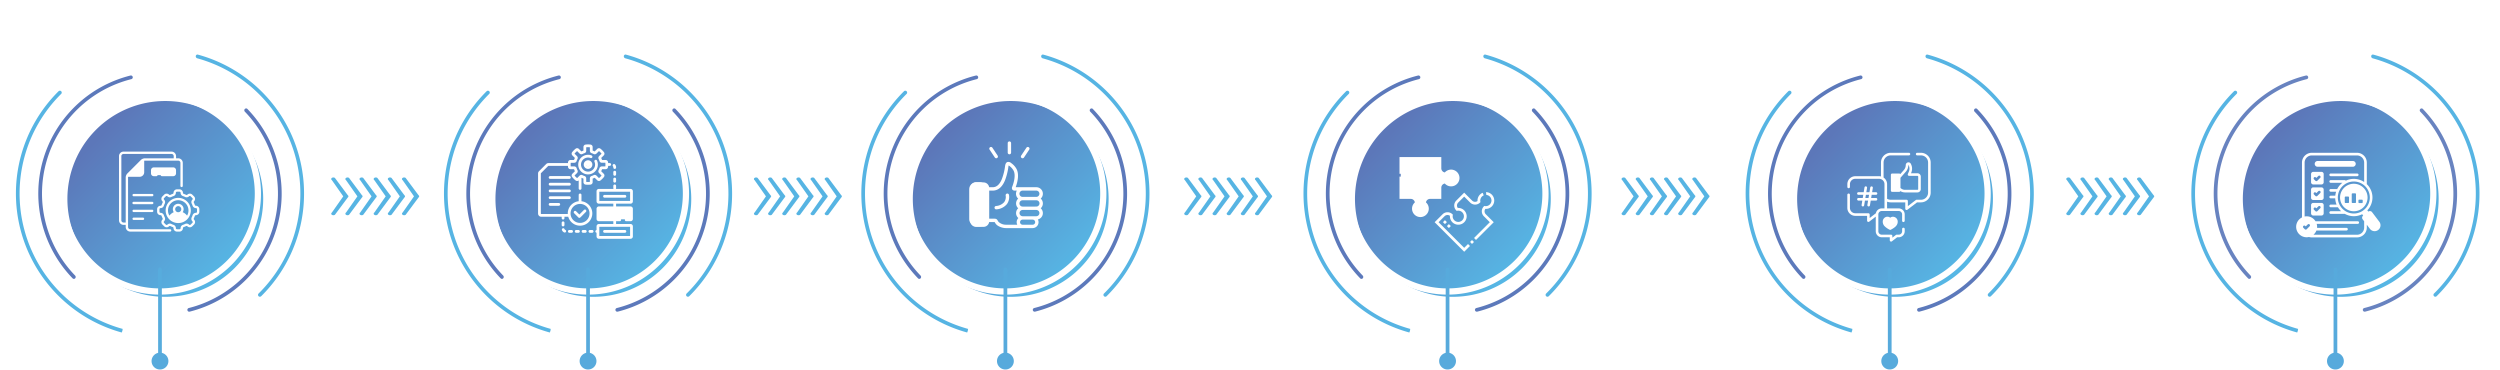 <svg xmlns="http://www.w3.org/2000/svg" xmlns:xlink="http://www.w3.org/1999/xlink" width="1413.509" height="208.919" viewBox="0 0 1413.509 208.919">
  <defs>
    <clipPath id="clip-path">
      <rect id="Rectangle_8061" data-name="Rectangle 8061" width="183.507" height="183.507" fill="none"/>
    </clipPath>
    <linearGradient id="linear-gradient" x1="0.18" y1="0.133" x2="0.861" y2="0.792" gradientUnits="objectBoundingBox">
      <stop offset="0" stop-color="#56b7e5"/>
      <stop offset="1" stop-color="#5c77b9"/>
    </linearGradient>
    <filter id="Path_13437" x="1253.107" y="42.118" width="140.704" height="140.704" filterUnits="userSpaceOnUse">
      <feOffset dx="3" dy="3" input="SourceAlpha"/>
      <feGaussianBlur stdDeviation="5" result="blur"/>
      <feFlood flood-color="#0042f7" flood-opacity="0.294"/>
      <feComposite operator="in" in2="blur"/>
      <feComposite in="SourceGraphic"/>
    </filter>
    <filter id="Path_13437-2" x="1001.107" y="42.118" width="140.704" height="140.704" filterUnits="userSpaceOnUse">
      <feOffset dx="3" dy="3" input="SourceAlpha"/>
      <feGaussianBlur stdDeviation="5" result="blur-2"/>
      <feFlood flood-color="#0042f7" flood-opacity="0.294"/>
      <feComposite operator="in" in2="blur-2"/>
      <feComposite in="SourceGraphic"/>
    </filter>
    <filter id="Path_13437-3" x="751.105" y="42.118" width="140.704" height="140.704" filterUnits="userSpaceOnUse">
      <feOffset dx="3" dy="3" input="SourceAlpha"/>
      <feGaussianBlur stdDeviation="5" result="blur-3"/>
      <feFlood flood-color="#0042f7" flood-opacity="0.294"/>
      <feComposite operator="in" in2="blur-3"/>
      <feComposite in="SourceGraphic"/>
    </filter>
    <filter id="Path_13437-4" x="23.105" y="42.118" width="140.704" height="140.704" filterUnits="userSpaceOnUse">
      <feOffset dx="3" dy="3" input="SourceAlpha"/>
      <feGaussianBlur stdDeviation="5" result="blur-4"/>
      <feFlood flood-color="#0042f7" flood-opacity="0.294"/>
      <feComposite operator="in" in2="blur-4"/>
      <feComposite in="SourceGraphic"/>
    </filter>
    <filter id="Path_13437-5" x="265.13" y="42.118" width="140.704" height="140.704" filterUnits="userSpaceOnUse">
      <feOffset dx="3" dy="3" input="SourceAlpha"/>
      <feGaussianBlur stdDeviation="5" result="blur-5"/>
      <feFlood flood-color="#0042f7" flood-opacity="0.294"/>
      <feComposite operator="in" in2="blur-5"/>
      <feComposite in="SourceGraphic"/>
    </filter>
    <filter id="Path_13437-6" x="501.107" y="42.118" width="140.704" height="140.704" filterUnits="userSpaceOnUse">
      <feOffset dx="3" dy="3" input="SourceAlpha"/>
      <feGaussianBlur stdDeviation="5" result="blur-6"/>
      <feFlood flood-color="#0042f7" flood-opacity="0.294"/>
      <feComposite operator="in" in2="blur-6"/>
      <feComposite in="SourceGraphic"/>
    </filter>
  </defs>
  <g id="Group_97326" data-name="Group 97326" transform="translate(-251.999 -1725)">
    <g id="Group_23635" data-name="Group 23635" transform="translate(0 -6)">
      <g id="Group_23575" data-name="Group 23575" transform="translate(206.79 11)">
        <g id="Group_23568" data-name="Group 23568" transform="translate(2)">
          <path id="Icon_ionic-ios-arrow-forward" data-name="Icon ionic-ios-arrow-forward" d="M18.034,9.878,11.6.711a.732.732,0,0,1,0-1.257,1.56,1.56,0,0,1,1.72,0l7.286,9.793a.729.729,0,0,1,.035,1.227L13.328,20.3a1.555,1.555,0,0,1-1.72,0,.732.732,0,0,1,0-1.257Z" transform="translate(458.247 1821.14)" fill="#56b4e3"/>
          <path id="Icon_ionic-ios-arrow-forward-2" data-name="Icon ionic-ios-arrow-forward" d="M18.034,9.878,11.6.711a.732.732,0,0,1,0-1.257,1.56,1.56,0,0,1,1.72,0l7.286,9.793a.729.729,0,0,1,.035,1.227L13.328,20.3a1.555,1.555,0,0,1-1.72,0,.732.732,0,0,1,0-1.257Z" transform="translate(466.247 1821.14)" fill="#56b4e3"/>
          <path id="Icon_ionic-ios-arrow-forward-3" data-name="Icon ionic-ios-arrow-forward" d="M18.034,9.878,11.6.711a.732.732,0,0,1,0-1.257,1.56,1.56,0,0,1,1.72,0l7.286,9.793a.729.729,0,0,1,.035,1.227L13.328,20.3a1.555,1.555,0,0,1-1.72,0,.732.732,0,0,1,0-1.257Z" transform="translate(474.247 1821.14)" fill="#56b4e3"/>
          <path id="Icon_ionic-ios-arrow-forward-4" data-name="Icon ionic-ios-arrow-forward" d="M18.034,9.878,11.6.711a.732.732,0,0,1,0-1.257,1.56,1.56,0,0,1,1.72,0l7.286,9.793a.729.729,0,0,1,.035,1.227L13.328,20.3a1.555,1.555,0,0,1-1.72,0,.732.732,0,0,1,0-1.257Z" transform="translate(490.247 1821.14)" fill="#56b4e3"/>
          <path id="Icon_ionic-ios-arrow-forward-5" data-name="Icon ionic-ios-arrow-forward" d="M18.034,9.878,11.6.711a.732.732,0,0,1,0-1.257,1.56,1.56,0,0,1,1.72,0l7.286,9.793a.729.729,0,0,1,.035,1.227L13.328,20.3a1.555,1.555,0,0,1-1.72,0,.732.732,0,0,1,0-1.257Z" transform="translate(482.247 1821.14)" fill="#56b4e3"/>
          <path id="Icon_ionic-ios-arrow-forward-6" data-name="Icon ionic-ios-arrow-forward" d="M18.034,9.878,11.6.711a.732.732,0,0,1,0-1.257,1.56,1.56,0,0,1,1.72,0l7.286,9.793a.729.729,0,0,1,.035,1.227L13.328,20.3a1.555,1.555,0,0,1-1.72,0,.732.732,0,0,1,0-1.257Z" transform="translate(498.247 1821.14)" fill="#56b4e3"/>
        </g>
      </g>
      <g id="Group_23576" data-name="Group 23576" transform="translate(450.074 11)">
        <g id="Group_23568-2" data-name="Group 23568" transform="translate(2)">
          <path id="Icon_ionic-ios-arrow-forward-7" data-name="Icon ionic-ios-arrow-forward" d="M18.034,9.878,11.6.711a.732.732,0,0,1,0-1.257,1.56,1.56,0,0,1,1.72,0l7.286,9.793a.729.729,0,0,1,.035,1.227L13.328,20.3a1.555,1.555,0,0,1-1.72,0,.732.732,0,0,1,0-1.257Z" transform="translate(458.247 1821.14)" fill="#56b4e3"/>
          <path id="Icon_ionic-ios-arrow-forward-8" data-name="Icon ionic-ios-arrow-forward" d="M18.034,9.878,11.6.711a.732.732,0,0,1,0-1.257,1.56,1.56,0,0,1,1.72,0l7.286,9.793a.729.729,0,0,1,.035,1.227L13.328,20.3a1.555,1.555,0,0,1-1.72,0,.732.732,0,0,1,0-1.257Z" transform="translate(466.247 1821.14)" fill="#56b4e3"/>
          <path id="Icon_ionic-ios-arrow-forward-9" data-name="Icon ionic-ios-arrow-forward" d="M18.034,9.878,11.6.711a.732.732,0,0,1,0-1.257,1.56,1.56,0,0,1,1.72,0l7.286,9.793a.729.729,0,0,1,.035,1.227L13.328,20.3a1.555,1.555,0,0,1-1.72,0,.732.732,0,0,1,0-1.257Z" transform="translate(474.247 1821.14)" fill="#56b4e3"/>
          <path id="Icon_ionic-ios-arrow-forward-10" data-name="Icon ionic-ios-arrow-forward" d="M18.034,9.878,11.6.711a.732.732,0,0,1,0-1.257,1.56,1.56,0,0,1,1.72,0l7.286,9.793a.729.729,0,0,1,.035,1.227L13.328,20.3a1.555,1.555,0,0,1-1.72,0,.732.732,0,0,1,0-1.257Z" transform="translate(490.247 1821.14)" fill="#56b4e3"/>
          <path id="Icon_ionic-ios-arrow-forward-11" data-name="Icon ionic-ios-arrow-forward" d="M18.034,9.878,11.6.711a.732.732,0,0,1,0-1.257,1.56,1.56,0,0,1,1.72,0l7.286,9.793a.729.729,0,0,1,.035,1.227L13.328,20.3a1.555,1.555,0,0,1-1.72,0,.732.732,0,0,1,0-1.257Z" transform="translate(482.247 1821.14)" fill="#56b4e3"/>
          <path id="Icon_ionic-ios-arrow-forward-12" data-name="Icon ionic-ios-arrow-forward" d="M18.034,9.878,11.6.711a.732.732,0,0,1,0-1.257,1.56,1.56,0,0,1,1.72,0l7.286,9.793a.729.729,0,0,1,.035,1.227L13.328,20.3a1.555,1.555,0,0,1-1.72,0,.732.732,0,0,1,0-1.257Z" transform="translate(498.247 1821.14)" fill="#56b4e3"/>
        </g>
      </g>
      <g id="Group_23577" data-name="Group 23577" transform="translate(697.357 11)">
        <g id="Group_23568-3" data-name="Group 23568" transform="translate(2)">
          <path id="Icon_ionic-ios-arrow-forward-13" data-name="Icon ionic-ios-arrow-forward" d="M18.034,9.878,11.6.711a.732.732,0,0,1,0-1.257,1.56,1.56,0,0,1,1.72,0l7.286,9.793a.729.729,0,0,1,.035,1.227L13.328,20.3a1.555,1.555,0,0,1-1.72,0,.732.732,0,0,1,0-1.257Z" transform="translate(458.247 1821.14)" fill="#56b4e3"/>
          <path id="Icon_ionic-ios-arrow-forward-14" data-name="Icon ionic-ios-arrow-forward" d="M18.034,9.878,11.6.711a.732.732,0,0,1,0-1.257,1.56,1.56,0,0,1,1.72,0l7.286,9.793a.729.729,0,0,1,.035,1.227L13.328,20.3a1.555,1.555,0,0,1-1.72,0,.732.732,0,0,1,0-1.257Z" transform="translate(466.247 1821.14)" fill="#56b4e3"/>
          <path id="Icon_ionic-ios-arrow-forward-15" data-name="Icon ionic-ios-arrow-forward" d="M18.034,9.878,11.6.711a.732.732,0,0,1,0-1.257,1.56,1.56,0,0,1,1.72,0l7.286,9.793a.729.729,0,0,1,.035,1.227L13.328,20.3a1.555,1.555,0,0,1-1.72,0,.732.732,0,0,1,0-1.257Z" transform="translate(474.247 1821.14)" fill="#56b4e3"/>
          <path id="Icon_ionic-ios-arrow-forward-16" data-name="Icon ionic-ios-arrow-forward" d="M18.034,9.878,11.6.711a.732.732,0,0,1,0-1.257,1.56,1.56,0,0,1,1.72,0l7.286,9.793a.729.729,0,0,1,.035,1.227L13.328,20.3a1.555,1.555,0,0,1-1.72,0,.732.732,0,0,1,0-1.257Z" transform="translate(490.247 1821.14)" fill="#56b4e3"/>
          <path id="Icon_ionic-ios-arrow-forward-17" data-name="Icon ionic-ios-arrow-forward" d="M18.034,9.878,11.6.711a.732.732,0,0,1,0-1.257,1.56,1.56,0,0,1,1.72,0l7.286,9.793a.729.729,0,0,1,.035,1.227L13.328,20.3a1.555,1.555,0,0,1-1.72,0,.732.732,0,0,1,0-1.257Z" transform="translate(482.247 1821.14)" fill="#56b4e3"/>
          <path id="Icon_ionic-ios-arrow-forward-18" data-name="Icon ionic-ios-arrow-forward" d="M18.034,9.878,11.6.711a.732.732,0,0,1,0-1.257,1.56,1.56,0,0,1,1.72,0l7.286,9.793a.729.729,0,0,1,.035,1.227L13.328,20.3a1.555,1.555,0,0,1-1.72,0,.732.732,0,0,1,0-1.257Z" transform="translate(498.247 1821.14)" fill="#56b4e3"/>
        </g>
      </g>
      <g id="Group_23578" data-name="Group 23578" transform="translate(948.79 11)">
        <g id="Group_23568-4" data-name="Group 23568" transform="translate(2)">
          <path id="Icon_ionic-ios-arrow-forward-19" data-name="Icon ionic-ios-arrow-forward" d="M18.034,9.878,11.6.711a.732.732,0,0,1,0-1.257,1.56,1.56,0,0,1,1.72,0l7.286,9.793a.729.729,0,0,1,.035,1.227L13.328,20.3a1.555,1.555,0,0,1-1.72,0,.732.732,0,0,1,0-1.257Z" transform="translate(458.247 1821.14)" fill="#56b4e3"/>
          <path id="Icon_ionic-ios-arrow-forward-20" data-name="Icon ionic-ios-arrow-forward" d="M18.034,9.878,11.6.711a.732.732,0,0,1,0-1.257,1.56,1.56,0,0,1,1.72,0l7.286,9.793a.729.729,0,0,1,.035,1.227L13.328,20.3a1.555,1.555,0,0,1-1.72,0,.732.732,0,0,1,0-1.257Z" transform="translate(466.247 1821.14)" fill="#56b4e3"/>
          <path id="Icon_ionic-ios-arrow-forward-21" data-name="Icon ionic-ios-arrow-forward" d="M18.034,9.878,11.6.711a.732.732,0,0,1,0-1.257,1.56,1.56,0,0,1,1.72,0l7.286,9.793a.729.729,0,0,1,.035,1.227L13.328,20.3a1.555,1.555,0,0,1-1.72,0,.732.732,0,0,1,0-1.257Z" transform="translate(474.247 1821.14)" fill="#56b4e3"/>
          <path id="Icon_ionic-ios-arrow-forward-22" data-name="Icon ionic-ios-arrow-forward" d="M18.034,9.878,11.6.711a.732.732,0,0,1,0-1.257,1.56,1.56,0,0,1,1.72,0l7.286,9.793a.729.729,0,0,1,.035,1.227L13.328,20.3a1.555,1.555,0,0,1-1.72,0,.732.732,0,0,1,0-1.257Z" transform="translate(490.247 1821.14)" fill="#56b4e3"/>
          <path id="Icon_ionic-ios-arrow-forward-23" data-name="Icon ionic-ios-arrow-forward" d="M18.034,9.878,11.6.711a.732.732,0,0,1,0-1.257,1.56,1.56,0,0,1,1.72,0l7.286,9.793a.729.729,0,0,1,.035,1.227L13.328,20.3a1.555,1.555,0,0,1-1.72,0,.732.732,0,0,1,0-1.257Z" transform="translate(482.247 1821.14)" fill="#56b4e3"/>
          <path id="Icon_ionic-ios-arrow-forward-24" data-name="Icon ionic-ios-arrow-forward" d="M18.034,9.878,11.6.711a.732.732,0,0,1,0-1.257,1.56,1.56,0,0,1,1.72,0l7.286,9.793a.729.729,0,0,1,.035,1.227L13.328,20.3a1.555,1.555,0,0,1-1.72,0,.732.732,0,0,1,0-1.257Z" transform="translate(498.247 1821.14)" fill="#56b4e3"/>
        </g>
      </g>
      <g id="Group_25693" data-name="Group 25693" transform="translate(-32.21 11)">
        <g id="Group_23568-5" data-name="Group 23568" transform="translate(2)">
          <path id="Icon_ionic-ios-arrow-forward-25" data-name="Icon ionic-ios-arrow-forward" d="M18.034,9.878,11.6.711a.732.732,0,0,1,0-1.257,1.56,1.56,0,0,1,1.72,0l7.286,9.793a.729.729,0,0,1,.035,1.227L13.328,20.3a1.555,1.555,0,0,1-1.72,0,.732.732,0,0,1,0-1.257Z" transform="translate(458.247 1821.14)" fill="#56b4e3"/>
          <path id="Icon_ionic-ios-arrow-forward-26" data-name="Icon ionic-ios-arrow-forward" d="M18.034,9.878,11.6.711a.732.732,0,0,1,0-1.257,1.56,1.56,0,0,1,1.72,0l7.286,9.793a.729.729,0,0,1,.035,1.227L13.328,20.3a1.555,1.555,0,0,1-1.72,0,.732.732,0,0,1,0-1.257Z" transform="translate(466.247 1821.14)" fill="#56b4e3"/>
          <path id="Icon_ionic-ios-arrow-forward-27" data-name="Icon ionic-ios-arrow-forward" d="M18.034,9.878,11.6.711a.732.732,0,0,1,0-1.257,1.56,1.56,0,0,1,1.72,0l7.286,9.793a.729.729,0,0,1,.035,1.227L13.328,20.3a1.555,1.555,0,0,1-1.72,0,.732.732,0,0,1,0-1.257Z" transform="translate(474.247 1821.14)" fill="#56b4e3"/>
          <path id="Icon_ionic-ios-arrow-forward-28" data-name="Icon ionic-ios-arrow-forward" d="M18.034,9.878,11.6.711a.732.732,0,0,1,0-1.257,1.56,1.56,0,0,1,1.72,0l7.286,9.793a.729.729,0,0,1,.035,1.227L13.328,20.3a1.555,1.555,0,0,1-1.72,0,.732.732,0,0,1,0-1.257Z" transform="translate(490.247 1821.14)" fill="#56b4e3"/>
          <path id="Icon_ionic-ios-arrow-forward-29" data-name="Icon ionic-ios-arrow-forward" d="M18.034,9.878,11.6.711a.732.732,0,0,1,0-1.257,1.56,1.56,0,0,1,1.72,0l7.286,9.793a.729.729,0,0,1,.035,1.227L13.328,20.3a1.555,1.555,0,0,1-1.72,0,.732.732,0,0,1,0-1.257Z" transform="translate(482.247 1821.14)" fill="#56b4e3"/>
          <path id="Icon_ionic-ios-arrow-forward-30" data-name="Icon ionic-ios-arrow-forward" d="M18.034,9.878,11.6.711a.732.732,0,0,1,0-1.257,1.56,1.56,0,0,1,1.72,0l7.286,9.793a.729.729,0,0,1,.035,1.227L13.328,20.3a1.555,1.555,0,0,1-1.72,0,.732.732,0,0,1,0-1.257Z" transform="translate(498.247 1821.14)" fill="#56b4e3"/>
        </g>
      </g>
    </g>
    <g id="Group_97320" data-name="Group 97320">
      <g id="Group_23567" data-name="Group 23567" transform="translate(1665.508 1933.919) rotate(180)">
        <g id="Group_23562" data-name="Group 23562">
          <g id="Group_23558" data-name="Group 23558">
            <g id="Group_23561" data-name="Group 23561">
              <path id="Path_13435" data-name="Path 13435" d="M60.329,157.189a1.02,1.02,0,0,1-.243-.031l-.124-.034A81.48,81.48,0,0,1,24.229,20.589a1.054,1.054,0,1,1,1.479,1.5A79.347,79.347,0,0,0,60.376,155.051a1.177,1.177,0,0,1,.866,1.327.985.985,0,0,1-.913.812m77.756-20.453a1.054,1.054,0,0,1-.742-1.8A79.347,79.347,0,0,0,102.58,2.065l.151-1.051L103.023,0l-.292,1.013.362-.994A81.482,81.482,0,0,1,138.827,136.43a1.049,1.049,0,0,1-.742.306" transform="translate(11.571 20.892)" fill="#56b4e3"/>
              <path id="Path_13436" data-name="Path 13436" d="M85.256,133.565A1.054,1.054,0,0,1,85,131.487,66.712,66.712,0,0,0,116.8,20.445a1.14,1.14,0,0,1-.042-1.558.978.978,0,0,1,1.423-.048c0,.007.144.152.151.158A68.827,68.827,0,0,1,85.51,133.533a.993.993,0,0,1-.254.032M20.08,114.935a.981.981,0,0,1-.7-.29c-.011-.014-.09-.095-.1-.108A68.824,68.824,0,0,1,52.011.032a1.055,1.055,0,0,1,.513,2.047A66.71,66.71,0,0,0,20.82,113.1a1.1,1.1,0,0,1,.015,1.52,1.077,1.077,0,0,1-.755.319" transform="translate(24.243 32.679)" fill="#6883c0"/>
              <g transform="matrix(-1, 0, 0, -1, 1413.51, 208.92)" filter="url(#Path_13437)">
                <path id="Path_13437-7" data-name="Path 13437" d="M110.7,55.352A55.352,55.352,0,1,1,55.352,0,55.352,55.352,0,0,1,110.7,55.352" transform="translate(1375.81 164.82) rotate(180)" fill="url(#linear-gradient)"/>
              </g>
              <path id="Path_13438" data-name="Path 13438" d="M57.111,114.22A57.11,57.11,0,1,1,114.22,57.108,57.177,57.177,0,0,1,57.111,114.22m0-110.7A53.594,53.594,0,1,0,110.7,57.108,53.654,53.654,0,0,0,57.111,3.515" transform="translate(35.94 42.34)" fill="#fff"/>
              <path id="Path_13439" data-name="Path 13439" d="M1.055,54.143A1.055,1.055,0,0,1,0,53.088V1.055a1.055,1.055,0,1,1,2.11,0V53.088a1.055,1.055,0,0,1-1.055,1.055" transform="translate(91.996 3.466)" fill="#57aadc"/>
              <path id="Path_13440" data-name="Path 13440" d="M9.517,4.758A4.758,4.758,0,1,0,4.759,9.517,4.758,4.758,0,0,0,9.517,4.758" transform="translate(88.291)" fill="#57aadc"/>
            </g>
          </g>
        </g>
      </g>
      <g id="Business_Audit" transform="translate(1547.158 1808.388)">
        <g id="Group_23580" data-name="Group 23580" transform="translate(3.11 3)">
          <path id="Path_13481" data-name="Path 13481" d="M18.753,12.463h19.94a1.627,1.627,0,0,0,0-3.254H18.753a1.627,1.627,0,1,0,0,3.254Z" transform="translate(-6.649 -4.568)" fill="#fff"/>
          <path id="Path_13482" data-name="Path 13482" d="M28.219,19.434a.747.747,0,0,0,.748.748h15a.748.748,0,0,0,0-1.5h-15A.748.748,0,0,0,28.219,19.434Z" transform="translate(-9.45 -6.961)" fill="#fff"/>
          <path id="Path_13483" data-name="Path 13483" d="M20.252,17.416H15.611a1.246,1.246,0,0,0-1.246,1.246V23.3a1.246,1.246,0,0,0,1.246,1.246h4.641A1.246,1.246,0,0,0,21.5,23.3V18.662A1.246,1.246,0,0,0,20.252,17.416ZM19.546,20.8,17.9,22.45a.747.747,0,0,1-1.057,0l-.806-.806a.747.747,0,0,1,1.057-1.057l.259.258,1.137-1.1A.747.747,0,0,1,19.546,20.8Z" transform="translate(-5.952 -6.64)" fill="#fff"/>
          <path id="Path_13484" data-name="Path 13484" d="M20.252,29.163H15.611a1.246,1.246,0,0,0-1.246,1.246V35.05A1.246,1.246,0,0,0,15.611,36.3h4.641A1.246,1.246,0,0,0,21.5,35.05V30.409A1.246,1.246,0,0,0,20.252,29.163Zm-.705,3.2L17.9,34.012a.747.747,0,0,1-1.057,0l-.806-.806a.747.747,0,0,1,1.057-1.057l.259.258,1.137-1.1a.747.747,0,1,1,1.057,1.057Z" transform="translate(-5.952 -9.606)" fill="#fff"/>
          <path id="Path_13485" data-name="Path 13485" d="M20.252,40.91H15.611a1.246,1.246,0,0,0-1.246,1.246V46.8a1.246,1.246,0,0,0,1.246,1.246h4.641A1.246,1.246,0,0,0,21.5,46.8V42.156A1.246,1.246,0,0,0,20.252,40.91Zm-.705,3.018L17.9,45.575a.747.747,0,0,1-1.057,0l-.806-.806a.747.747,0,1,1,1.057-1.057l.259.258,1.137-1.1a.747.747,0,1,1,1.057,1.057Z" transform="translate(-5.952 -12.572)" fill="#fff"/>
          <path id="Path_13486" data-name="Path 13486" d="M50.111,41.98,46,36.546a1.486,1.486,0,0,0-2.078-.284l-.02.015-.563-.743A10.523,10.523,0,0,0,43.7,21.424c-.21-.245-.432-.476-.661-.7V8.533A5.539,5.539,0,0,0,37.507,3H11.921A5.539,5.539,0,0,0,6.388,8.533V39.557a5.909,5.909,0,0,0,3.958,11.052,5.513,5.513,0,0,0,1.575.231H37.507a5.539,5.539,0,0,0,5.533-5.533V43.68L44.8,46a3.332,3.332,0,0,0,5.315-4.022Zm-5.394-13A9.043,9.043,0,1,1,42.566,22.4,9.055,9.055,0,0,1,44.717,28.98ZM10.693,44.572,9.047,46.219a.747.747,0,0,1-1.057,0l-.806-.806a.747.747,0,1,1,1.057-1.057l.259.258,1.137-1.1a.747.747,0,0,1,1.057,1.057Zm30.851.735a4.043,4.043,0,0,1-4.038,4.038H12.859a5.94,5.94,0,0,0,1.694-2.4h17a.748.748,0,0,0,0-1.5H14.915a5.855,5.855,0,0,0-.205-2.243H37.9a.748.748,0,0,0,0-1.5H14.039a5.888,5.888,0,0,0-6.156-2.673V8.533A4.043,4.043,0,0,1,11.921,4.5H37.507a4.043,4.043,0,0,1,4.038,4.038V19.518a10.5,10.5,0,0,0-10.382-.74.734.734,0,0,0-.593-.315H22.627a.748.748,0,0,0,0,1.5h6.63A10.3,10.3,0,0,0,26.3,23.507H22.627a.748.748,0,1,0,0,1.5h3.065a10.6,10.6,0,0,0-.473,2.243H22.627a.748.748,0,1,0,0,1.5h2.548a10.435,10.435,0,0,0,.776,3.548H22.627a.748.748,0,1,0,0,1.5h4.087a9.826,9.826,0,0,0,1.833,2.243h-5.92a.748.748,0,0,0,0,1.5h7.942c.014,0,.025-.007.038-.008a10.486,10.486,0,0,0,9.809.2l.578.764-.019.014a1.484,1.484,0,0,0-.291,2.078l.86,1.136Z" transform="translate(-3.11 -3)" fill="#fff"/>
          <path id="Path_13487" data-name="Path 13487" d="M44.671,26.448a7.773,7.773,0,1,0,7.155,8.347h.008A7.808,7.808,0,0,0,44.671,26.448Zm-3.31,10.421a.444.444,0,0,1-.444.444H39.4a.444.444,0,0,1-.444-.444V34.1a.444.444,0,0,1,.444-.444h1.518a.444.444,0,0,1,.444.444Zm3.948,0a.444.444,0,0,1-.444.444H43.346a.444.444,0,0,1-.444-.444V32.3a.444.444,0,0,1,.444-.444h1.518a.444.444,0,0,1,.444.444ZM49.1,36.9a.444.444,0,0,1-.444.444H47.138a.444.444,0,0,1-.444-.444V35.849a.444.444,0,0,1,.444-.444h1.518a.444.444,0,0,1,.444.444Z" transform="translate(-11.491 -8.915)" fill="#fff"/>
        </g>
      </g>
    </g>
    <g id="Group_97321" data-name="Group 97321">
      <g id="Group_23566" data-name="Group 23566" transform="translate(1413.508 1933.919) rotate(180)">
        <g id="Group_23562-2" data-name="Group 23562">
          <g id="Group_23558-2" data-name="Group 23558">
            <g id="Group_23561-2" data-name="Group 23561">
              <path id="Path_13435-2" data-name="Path 13435" d="M60.329,157.189a1.02,1.02,0,0,1-.243-.031l-.124-.034A81.48,81.48,0,0,1,24.229,20.589a1.054,1.054,0,1,1,1.479,1.5A79.347,79.347,0,0,0,60.376,155.051a1.177,1.177,0,0,1,.866,1.327.985.985,0,0,1-.913.812m77.756-20.453a1.054,1.054,0,0,1-.742-1.8A79.347,79.347,0,0,0,102.58,2.065l.151-1.051L103.023,0l-.292,1.013.362-.994A81.482,81.482,0,0,1,138.827,136.43a1.049,1.049,0,0,1-.742.306" transform="translate(11.571 20.892)" fill="#56b4e3"/>
              <path id="Path_13436-2" data-name="Path 13436" d="M85.256,133.565A1.054,1.054,0,0,1,85,131.487,66.712,66.712,0,0,0,116.8,20.445a1.14,1.14,0,0,1-.042-1.558.978.978,0,0,1,1.423-.048c0,.007.144.152.151.158A68.827,68.827,0,0,1,85.51,133.533a.993.993,0,0,1-.254.032M20.08,114.935a.981.981,0,0,1-.7-.29c-.011-.014-.09-.095-.1-.108A68.824,68.824,0,0,1,52.011.032a1.055,1.055,0,0,1,.513,2.047A66.71,66.71,0,0,0,20.82,113.1a1.1,1.1,0,0,1,.015,1.52,1.077,1.077,0,0,1-.755.319" transform="translate(24.243 32.679)" fill="#5c79bb"/>
              <g transform="matrix(-1, 0, 0, -1, 1161.51, 208.92)" filter="url(#Path_13437-2)">
                <path id="Path_13437-8" data-name="Path 13437" d="M110.7,55.352A55.352,55.352,0,1,1,55.352,0,55.352,55.352,0,0,1,110.7,55.352" transform="translate(1123.81 164.82) rotate(180)" fill="url(#linear-gradient)"/>
              </g>
              <path id="Path_13438-2" data-name="Path 13438" d="M57.111,114.22A57.11,57.11,0,1,1,114.22,57.108,57.177,57.177,0,0,1,57.111,114.22m0-110.7A53.594,53.594,0,1,0,110.7,57.108,53.654,53.654,0,0,0,57.111,3.515" transform="translate(35.94 42.34)" fill="#fff"/>
              <path id="Path_13439-2" data-name="Path 13439" d="M1.055,54.143A1.055,1.055,0,0,1,0,53.088V1.055a1.055,1.055,0,1,1,2.11,0V53.088a1.055,1.055,0,0,1-1.055,1.055" transform="translate(91.996 3.466)" fill="#57aadc"/>
              <path id="Path_13440-2" data-name="Path 13440" d="M9.517,4.758A4.758,4.758,0,1,0,4.759,9.517,4.758,4.758,0,0,0,9.517,4.758" transform="translate(88.291)" fill="#57aadc"/>
            </g>
          </g>
        </g>
      </g>
      <g id="Group_23581" data-name="Group 23581" transform="translate(16 -6)">
        <g id="social-media" transform="translate(1264.758 1817.387)">
          <path id="Path_13477" data-name="Path 13477" d="M57.348,0H55.189a.736.736,0,0,0,0,1.471h2.159A4.041,4.041,0,0,1,61.392,5.5V22.527a4.041,4.041,0,0,1-4.044,4.029H54.9a.736.736,0,0,0-.447.151l-4.493,3.437V27.293a.736.736,0,0,0-.736-.736H40.268A4.024,4.024,0,0,1,38.209,26V17.736a4.489,4.489,0,0,0-1.984-3.722V5.5a4.041,4.041,0,0,1,4.044-4.029h10.31a.736.736,0,0,0,0-1.471H40.268a5.514,5.514,0,0,0-5.515,5.5v7.867a4.511,4.511,0,0,0-1.049-.124H20.236a4.5,4.5,0,0,0-4.5,4.493v1.589a.736.736,0,0,0,1.471,0V17.736a3.031,3.031,0,0,1,3.033-3.022H33.7a3.031,3.031,0,0,1,3.033,3.022v8.552a.736.736,0,0,0,0,.195v4.68c0,.093-.006.185-.014.276H35.206a3.413,3.413,0,0,0-3.355,2.793.737.737,0,0,0-.191.106L28.37,36.879V34.921a.736.736,0,0,0-.736-.736h-7.4A3.031,3.031,0,0,1,17.2,31.163V23.739a.736.736,0,0,0-1.471,0v7.424a4.5,4.5,0,0,0,4.5,4.493H26.9v2.72a.747.747,0,0,0,1.185.582L31.8,36.094v8.277a3.41,3.41,0,0,0,3.411,3.4h4.515V49.49a.747.747,0,0,0,1.185.582l2.978-2.3h.88a3.41,3.41,0,0,0,3.411-3.4V43.064a.736.736,0,0,0-1.471,0v1.306A1.937,1.937,0,0,1,44.764,46.3H43.633a.736.736,0,0,0-.45.153l-1.991,1.537v-.955a.736.736,0,0,0-.736-.736H35.206a1.937,1.937,0,0,1-1.939-1.931V34.842a1.937,1.937,0,0,1,1.939-1.931h9.558A1.937,1.937,0,0,1,46.7,34.842v3.612a.736.736,0,0,0,1.471,0V34.842a3.41,3.41,0,0,0-3.411-3.4H38.2c.006-.092.008-3.808.008-3.808a5.507,5.507,0,0,0,2.06.4h8.219v3.606a.747.747,0,0,0,1.183.584l5.478-4.19h2.2a5.514,5.514,0,0,0,5.515-5.5V5.5A5.514,5.514,0,0,0,57.348,0Z" fill="#fff"/>
          <path id="Path_13478" data-name="Path 13478" d="M276.923,54.616a1.533,1.533,0,0,0-1.886,1.465,4.322,4.322,0,0,1-1.082,2.861l-2.027,2.294a.735.735,0,0,0-.616-.335h-3.957a.736.736,0,0,0-.736.736v8.9a.736.736,0,0,0,.736.736h3.957a.735.735,0,0,0,.669-.43,5.141,5.141,0,0,0,2.674.754h6.993a1.926,1.926,0,0,0,1.9-1.993c-.022-.472,0-6.81,0-6.951a1.9,1.9,0,0,0-1.9-1.9l-3.637-.011.151-.357a5.745,5.745,0,0,0-.3-5.055,1.5,1.5,0,0,0-.938-.715ZM270.576,69.8H268.09V62.373h2.486Zm11.072-7.58a.431.431,0,0,1,.431.431c0,.14,0,.52,0,1.035-.011,2.844-.018,5.538,0,5.985a.431.431,0,0,1-.43.453h-6.993a3.663,3.663,0,0,1-2.3-.813l-.31-.251V63.323l3.011-3.407a5.793,5.793,0,0,0,1.45-3.835.041.041,0,0,1,.076-.02,4.265,4.265,0,0,1,.225,3.753l-.581,1.375a.736.736,0,0,0,.676,1.022Z" transform="translate(-226.277 -49.18)" fill="#fff"/>
          <path id="Path_13479" data-name="Path 13479" d="M73.187,200.071a.736.736,0,1,0,0,1.471h2.169l-.405,2.45a.736.736,0,1,0,1.452.24l.445-2.69h1.775l-.405,2.45a.736.736,0,1,0,1.452.24l.445-2.69h2.952a.736.736,0,1,0,0-1.471H80.356l.3-1.795h2.412a.736.736,0,1,0,0-1.471H80.9l.405-2.45a.736.736,0,0,0-1.452-.24l-.445,2.69H77.63l.405-2.45a.736.736,0,1,0-1.452-.24l-.445,2.69H73.187a.736.736,0,1,0,0,1.471H75.9l-.3,1.795Zm4.2-1.795h1.775l-.3,1.795H77.09Z" transform="translate(-51.156 -174.517)" fill="#fff"/>
          <path id="Path_13480" data-name="Path 13480" d="M224.105,369.02a2.474,2.474,0,0,0-2.177-.489,2.737,2.737,0,0,0-2.041,2.762,3.612,3.612,0,0,0,1.087,2.586,10.794,10.794,0,0,0,2.8,1.928.736.736,0,0,0,.689,0c2.331-1.236,3.883-2.476,3.883-4.514a2.72,2.72,0,0,0-2.114-2.747A2.467,2.467,0,0,0,224.105,369.02Zm2.765,2.273c0,1.1-.729,1.912-2.756,3.028-2.027-1.116-2.756-1.929-2.756-3.028a1.258,1.258,0,0,1,.917-1.332,1.1,1.1,0,0,1,.259-.031,1.015,1.015,0,0,1,.926.592.736.736,0,0,0,1.32-.026.956.956,0,0,1,1.128-.514A1.244,1.244,0,0,1,226.87,371.292Z" transform="translate(-184.129 -332.312)" fill="#fff"/>
        </g>
        <path id="Path_13488" data-name="Path 13488" d="M1992.719,2214.987v8.918h4.406v-8.918Z" transform="translate(-687 -385)" fill="#fff"/>
        <path id="Path_13489" data-name="Path 13489" d="M1991.511,2245.188s-7.174-5.161-.441-5.751h2.986l1.568,2.158Z" transform="translate(-687 -385)" fill="#fff"/>
      </g>
    </g>
    <g id="Group_97322" data-name="Group 97322">
      <g id="Group_23565" data-name="Group 23565" transform="translate(1163.506 1933.919) rotate(180)">
        <g id="Group_23562-3" data-name="Group 23562">
          <g id="Group_23558-3" data-name="Group 23558">
            <g id="Group_23561-3" data-name="Group 23561">
              <path id="Path_13435-3" data-name="Path 13435" d="M60.329,157.189a1.02,1.02,0,0,1-.243-.031l-.124-.034A81.48,81.48,0,0,1,24.229,20.589a1.054,1.054,0,1,1,1.479,1.5A79.347,79.347,0,0,0,60.376,155.051a1.177,1.177,0,0,1,.866,1.327.985.985,0,0,1-.913.812m77.756-20.453a1.054,1.054,0,0,1-.742-1.8A79.347,79.347,0,0,0,102.58,2.065l.151-1.051L103.023,0l-.292,1.013.362-.994A81.482,81.482,0,0,1,138.827,136.43a1.049,1.049,0,0,1-.742.306" transform="translate(11.571 20.892)" fill="#56b4e3"/>
              <path id="Path_13436-3" data-name="Path 13436" d="M85.256,133.565A1.054,1.054,0,0,1,85,131.487,66.712,66.712,0,0,0,116.8,20.445a1.14,1.14,0,0,1-.042-1.558.978.978,0,0,1,1.423-.048c0,.007.144.152.151.158A68.827,68.827,0,0,1,85.51,133.533a.993.993,0,0,1-.254.032M20.08,114.935a.981.981,0,0,1-.7-.29c-.011-.014-.09-.095-.1-.108A68.824,68.824,0,0,1,52.011.032a1.055,1.055,0,0,1,.513,2.047A66.71,66.71,0,0,0,20.82,113.1a1.1,1.1,0,0,1,.015,1.52,1.077,1.077,0,0,1-.755.319" transform="translate(24.243 32.679)" fill="#5c79bb"/>
              <g transform="matrix(-1, 0, 0, -1, 911.51, 208.92)" filter="url(#Path_13437-3)">
                <path id="Path_13437-9" data-name="Path 13437" d="M110.7,55.352A55.352,55.352,0,1,1,55.352,0,55.352,55.352,0,0,1,110.7,55.352" transform="translate(873.81 164.82) rotate(180)" fill="url(#linear-gradient)"/>
              </g>
              <path id="Path_13438-3" data-name="Path 13438" d="M57.111,114.22A57.11,57.11,0,1,1,114.22,57.108,57.177,57.177,0,0,1,57.111,114.22m0-110.7A53.594,53.594,0,1,0,110.7,57.108,53.654,53.654,0,0,0,57.111,3.515" transform="translate(35.94 42.34)" fill="#fff"/>
              <path id="Path_13439-3" data-name="Path 13439" d="M1.055,54.143A1.055,1.055,0,0,1,0,53.088V1.055a1.055,1.055,0,1,1,2.11,0V53.088a1.055,1.055,0,0,1-1.055,1.055" transform="translate(91.996 3.466)" fill="#57aadc"/>
              <path id="Path_13440-3" data-name="Path 13440" d="M9.517,4.758A4.758,4.758,0,1,0,4.759,9.517,4.758,4.758,0,0,0,9.517,4.758" transform="translate(88.291)" fill="#57aadc"/>
            </g>
          </g>
        </g>
      </g>
      <g id="Group_23582" data-name="Group 23582" transform="translate(-3 -6)">
        <g id="puzzle" transform="translate(1046.289 1819.727)">
          <path id="Path_13469" data-name="Path 13469" d="M205.756,222.7,191.273,208.22l3.389-3.389a2.347,2.347,0,0,1,3.033-.232,4.739,4.739,0,1,0,4.44-4.439,2.347,2.347,0,0,1,.232-3.034l3.389-3.389,3.392,3.392a3.954,3.954,0,0,0,5.809-.283,3.235,3.235,0,0,1,1.851-3.811l-.6-1.458a4.75,4.75,0,0,0-2.921,4.67,2.335,2.335,0,0,1-3.027-.232l-4.506-4.506-4.5,4.5a3.965,3.965,0,0,0,.283,5.815A3.177,3.177,0,1,1,199.364,204a3.964,3.964,0,0,0-5.815-.283l-4.5,4.5,16.711,16.711,3.26-3.26-1.114-1.114Z" transform="translate(-169.185 -171.308)" fill="#fff"/>
          <path id="Path_13470" data-name="Path 13470" d="M0,0H1.555V1.576H0Z" transform="translate(39.874 48.083) rotate(-45)" fill="#fff"/>
          <path id="Path_13471" data-name="Path 13471" d="M407.045,199.626a2.314,2.314,0,0,1,.451-1.379,4.736,4.736,0,1,0,.369-9.463l.164,1.582a3.174,3.174,0,0,1,2.921,3.106,3.212,3.212,0,0,1-4.053,3.108,3.96,3.96,0,0,0-.284,5.809L410,205.781l-8.918,8.918,1.114,1.114,10.032-10.032-4.506-4.506A2.316,2.316,0,0,1,407.045,199.626Z" transform="translate(-358.95 -168.87)" fill="#fff"/>
          <path id="Path_13472" data-name="Path 13472" d="M17.274,23.723h6.36V17.361a2.346,2.346,0,0,1,1.987-2.315,4.739,4.739,0,1,0,0-6.279,2.346,2.346,0,0,1-1.987-2.315V.09H0V9.541H1.576V1.666H22.059V6.452a3.964,3.964,0,0,0,4.319,3.918,3.177,3.177,0,1,1,0,3.073,3.964,3.964,0,0,0-4.319,3.918v4.786H17.274a3.966,3.966,0,0,0-3.92,4.321,3.177,3.177,0,1,1-3.074,0,3.966,3.966,0,0,0-3.92-4.321H1.576V11.116H0V23.723H6.36a2.348,2.348,0,0,1,2.317,1.989,4.739,4.739,0,1,0,6.279,0,2.348,2.348,0,0,1,2.318-1.99Z" fill="#fff"/>
          <path id="Path_13473" data-name="Path 13473" d="M0,0H1.576V1.576H0Z" transform="translate(24.565 36.862) rotate(-45)" fill="#fff"/>
          <path id="Path_13474" data-name="Path 13474" d="M0,0H1.576V1.576H0Z" transform="translate(26.793 39.09) rotate(-45)" fill="#fff"/>
          <path id="Path_13475" data-name="Path 13475" d="M30.16,30.047h1.576v1.576H30.16Z" transform="translate(-26.991 -26.81)" fill="#fff"/>
          <path id="Path_13476" data-name="Path 13476" d="M30.16,60.047h1.576v1.576H30.16Z" transform="translate(-26.991 -53.658)" fill="#fff"/>
        </g>
        <path id="Path_13490" data-name="Path 13490" d="M1733.991,2227.3v-21.83h22.422v4.245s-1.443,3.974,2.767,4.645c0,0,2.72-3.723,6.921,0,0,0,1.916,5.925-4.419,6.37l-2.5-1.983s-4.287.737-2.767,4.347v4.207h-6.421s-3.5,1.539-2.416,3.694c0,0,4.426,4.511-2.521,7.216,0,0-6.74-2.831-2.315-7.216,0,0,1.009-3.863-4.014-3.694Z" transform="translate(-687 -385)" fill="#fff"/>
      </g>
    </g>
    <g id="Group_97325" data-name="Group 97325">
      <g id="Group_23560" data-name="Group 23560" transform="translate(435.506 1933.919) rotate(180)">
        <g id="Group_23562-4" data-name="Group 23562">
          <g id="Group_23558-4" data-name="Group 23558">
            <g id="Group_23561-4" data-name="Group 23561">
              <path id="Path_13435-4" data-name="Path 13435" d="M60.329,157.189a1.02,1.02,0,0,1-.243-.031l-.124-.034A81.48,81.48,0,0,1,24.229,20.589a1.054,1.054,0,1,1,1.479,1.5A79.347,79.347,0,0,0,60.376,155.051a1.177,1.177,0,0,1,.866,1.327.985.985,0,0,1-.913.812m77.756-20.453a1.054,1.054,0,0,1-.742-1.8A79.347,79.347,0,0,0,102.58,2.065l.151-1.051L103.023,0l-.292,1.013.362-.994A81.482,81.482,0,0,1,138.827,136.43a1.049,1.049,0,0,1-.742.306" transform="translate(11.571 20.892)" fill="#56b4e3"/>
              <path id="Path_13436-4" data-name="Path 13436" d="M85.256,133.565A1.054,1.054,0,0,1,85,131.487,66.712,66.712,0,0,0,116.8,20.445a1.14,1.14,0,0,1-.042-1.558.978.978,0,0,1,1.423-.048c0,.007.144.152.151.158A68.827,68.827,0,0,1,85.51,133.533a.993.993,0,0,1-.254.032M20.08,114.935a.981.981,0,0,1-.7-.29c-.011-.014-.09-.095-.1-.108A68.824,68.824,0,0,1,52.011.032a1.055,1.055,0,0,1,.513,2.047A66.71,66.71,0,0,0,20.82,113.1a1.1,1.1,0,0,1,.015,1.52,1.077,1.077,0,0,1-.755.319" transform="translate(24.243 32.679)" fill="#5c79bb"/>
              <g transform="matrix(-1, 0, 0, -1, 183.51, 208.92)" filter="url(#Path_13437-4)">
                <path id="Path_13437-10" data-name="Path 13437" d="M110.7,55.352A55.352,55.352,0,1,1,55.352,0,55.352,55.352,0,0,1,110.7,55.352" transform="translate(145.81 164.82) rotate(180)" fill="url(#linear-gradient)"/>
              </g>
              <path id="Path_13438-4" data-name="Path 13438" d="M57.111,114.22A57.11,57.11,0,1,1,114.22,57.108,57.177,57.177,0,0,1,57.111,114.22m0-110.7A53.594,53.594,0,1,0,110.7,57.108,53.654,53.654,0,0,0,57.111,3.515" transform="translate(35.94 42.34)" fill="#fff"/>
              <path id="Path_13439-4" data-name="Path 13439" d="M1.055,54.143A1.055,1.055,0,0,1,0,53.088V1.055a1.055,1.055,0,1,1,2.11,0V53.088a1.055,1.055,0,0,1-1.055,1.055" transform="translate(91.996 3.466)" fill="#57acdd"/>
              <path id="Path_13440-4" data-name="Path 13440" d="M9.517,4.758A4.758,4.758,0,1,0,4.759,9.517,4.758,4.758,0,0,0,9.517,4.758" transform="translate(88.291)" fill="#57aadc"/>
            </g>
          </g>
        </g>
      </g>
      <g id="Group_23585" data-name="Group 23585" transform="translate(-40 -6)">
        <g id="personal-data" transform="translate(359.282 1815.543)">
          <g id="Group_23368" data-name="Group 23368" transform="translate(0 1.172)">
            <path id="Path_13378" data-name="Path 13378" d="M96.823,270.855H86.333a.666.666,0,0,0,0,1.331H96.823a.666.666,0,1,0,0-1.331Z" transform="translate(-78.065 -246.923)" fill="#fff"/>
            <path id="Path_13379" data-name="Path 13379" d="M96.823,321.121H86.333a.666.666,0,1,0,0,1.331H96.823a.666.666,0,1,0,0-1.331Z" transform="translate(-78.065 -292.728)" fill="#fff"/>
            <path id="Path_13380" data-name="Path 13380" d="M97.489,372.052a.665.665,0,0,0-.666-.666H86.333a.666.666,0,0,0,0,1.331H96.823A.666.666,0,0,0,97.489,372.052Z" transform="translate(-78.065 -338.534)" fill="#fff"/>
            <path id="Path_13381" data-name="Path 13381" d="M86.333,421.652a.666.666,0,0,0,0,1.331h5.313a.666.666,0,0,0,0-1.331Z" transform="translate(-78.065 -384.338)" fill="#fff"/>
            <path id="Path_13382" data-name="Path 13382" d="M264.741,250.916a.63.63,0,0,1-.6-.436,9.865,9.865,0,0,0-.561-1.352.621.621,0,0,1,.12-.72,1.961,1.961,0,0,0,0-2.77l-1-1a1.962,1.962,0,0,0-2.771,0,.621.621,0,0,1-.72.12,9.859,9.859,0,0,0-1.353-.561.63.63,0,0,1-.436-.6,1.961,1.961,0,0,0-1.959-1.959h-1.415a1.961,1.961,0,0,0-1.959,1.959.63.63,0,0,1-.436.6,9.858,9.858,0,0,0-1.353.561.621.621,0,0,1-.72-.12,1.961,1.961,0,0,0-2.771,0l-1,1a1.961,1.961,0,0,0,0,2.771.621.621,0,0,1,.12.72,9.865,9.865,0,0,0-.561,1.353.63.63,0,0,1-.6.436,1.961,1.961,0,0,0-1.959,1.959v1.415a1.961,1.961,0,0,0,1.959,1.959.63.63,0,0,1,.6.436,9.865,9.865,0,0,0,.561,1.353.621.621,0,0,1-.12.72,1.958,1.958,0,0,0,0,2.77l1,1a1.961,1.961,0,0,0,2.771,0,.621.621,0,0,1,.72-.12,9.866,9.866,0,0,0,1.352.561.63.63,0,0,1,.436.6,1.961,1.961,0,0,0,1.959,1.959h1.415a1.961,1.961,0,0,0,1.959-1.959.63.63,0,0,1,.436-.6,9.871,9.871,0,0,0,1.353-.561.621.621,0,0,1,.72.12,1.961,1.961,0,0,0,2.771,0l1-1a1.958,1.958,0,0,0,0-2.771.621.621,0,0,1-.12-.72,9.86,9.86,0,0,0,.561-1.353.63.63,0,0,1,.6-.436,1.961,1.961,0,0,0,1.959-1.959v-1.415A1.961,1.961,0,0,0,264.741,250.916Zm.628,3.374a.629.629,0,0,1-.628.628,1.959,1.959,0,0,0-1.862,1.349,8.522,8.522,0,0,1-.485,1.169,1.95,1.95,0,0,0,.367,2.262.627.627,0,0,1,0,.888l-1,1a.627.627,0,0,1-.888,0,1.95,1.95,0,0,0-2.262-.366,8.534,8.534,0,0,1-1.169.485,1.959,1.959,0,0,0-1.349,1.862.629.629,0,0,1-.628.628h-1.415a.629.629,0,0,1-.628-.628,1.959,1.959,0,0,0-1.349-1.862,8.545,8.545,0,0,1-1.169-.485,1.948,1.948,0,0,0-2.262.366.628.628,0,0,1-.888,0l-1-1a.628.628,0,0,1,0-.888,1.95,1.95,0,0,0,.366-2.262,8.516,8.516,0,0,1-.485-1.169,1.959,1.959,0,0,0-1.862-1.35.629.629,0,0,1-.628-.628v-1.415a.629.629,0,0,1,.628-.628,1.959,1.959,0,0,0,1.862-1.35,8.508,8.508,0,0,1,.485-1.169,1.95,1.95,0,0,0-.367-2.262.629.629,0,0,1,0-.888l1-1a.629.629,0,0,1,.888,0,1.95,1.95,0,0,0,2.262.367,8.518,8.518,0,0,1,1.169-.485,1.959,1.959,0,0,0,1.349-1.862.629.629,0,0,1,.628-.628h1.415a.629.629,0,0,1,.628.628,1.959,1.959,0,0,0,1.349,1.862,8.508,8.508,0,0,1,1.169.485,1.95,1.95,0,0,0,2.262-.367.629.629,0,0,1,.888,0l1,1a.627.627,0,0,1,0,.888,1.95,1.95,0,0,0-.366,2.262,8.527,8.527,0,0,1,.485,1.169,1.959,1.959,0,0,0,1.862,1.349.629.629,0,0,1,.628.628Z" transform="translate(-221.265 -220.299)" fill="#fff"/>
            <path id="Path_13383" data-name="Path 13383" d="M216.455,105.467h-6.391a.666.666,0,1,0,0,1.331h6.391a1.586,1.586,0,0,0,1.585-1.585v-1.8a1.586,1.586,0,0,0-1.585-1.585H205.469a1.586,1.586,0,0,0-1.585,1.585v1.8a1.586,1.586,0,0,0,1.585,1.585h1.485a.666.666,0,0,0,0-1.331h-1.485a.254.254,0,0,1-.253-.254v-1.8a.254.254,0,0,1,.253-.253h10.987a.254.254,0,0,1,.253.253v1.8A.254.254,0,0,1,216.455,105.467Z" transform="translate(-185.791 -92.897)" fill="#fff"/>
            <path id="Path_13384" data-name="Path 13384" d="M28.87,45.068H6.367a1.243,1.243,0,0,1-1.242-1.242V15.886a2.086,2.086,0,0,1,.053-.468h6.5a2.576,2.576,0,0,0,2.573-2.573v-6.5a2.085,2.085,0,0,1,.468-.053h18.77a1.243,1.243,0,0,1,1.242,1.242V20.547a.666.666,0,1,0,1.331,0V7.539a2.576,2.576,0,0,0-2.573-2.573H32.263V3.745A2.576,2.576,0,0,0,29.69,1.172H2.573A2.576,2.576,0,0,0,0,3.745V40.033a2.576,2.576,0,0,0,2.573,2.573H3.794v1.222A2.576,2.576,0,0,0,6.367,46.4h22.5a.666.666,0,1,0,0-1.331ZM12.916,12.846a1.243,1.243,0,0,1-1.241,1.241H6.067l6.849-6.849Zm-9.121,3.04V41.274H2.573a1.243,1.243,0,0,1-1.241-1.242V3.745A1.243,1.243,0,0,1,2.573,2.5H29.69a1.243,1.243,0,0,1,1.241,1.242V4.966H14.714a3.379,3.379,0,0,0-2.405,1L4.791,13.481a3.378,3.378,0,0,0-1,2.405Z" transform="translate(0 -1.172)" fill="#fff"/>
            <path id="Path_13385" data-name="Path 13385" d="M304.281,295.988a7.121,7.121,0,1,0,7.121,7.121A7.129,7.129,0,0,0,304.281,295.988Zm0,12.911a5.772,5.772,0,0,1-4.145-1.753,4.922,4.922,0,0,1,2.722-2.061,3.042,3.042,0,0,0,2.846,0,4.922,4.922,0,0,1,2.722,2.061A5.771,5.771,0,0,1,304.281,308.9Zm-1.72-6.512a1.72,1.72,0,1,1,1.72,1.72A1.722,1.722,0,0,1,302.561,302.386Zm6.713,3.648a6.252,6.252,0,0,0-2.458-1.953,3.051,3.051,0,1,0-5.07,0,6.254,6.254,0,0,0-2.458,1.953,5.79,5.79,0,1,1,9.986,0Z" transform="translate(-270.79 -269.826)" fill="#fff"/>
          </g>
        </g>
        <path id="Path_13491" data-name="Path 13491" d="M1051.121,2215.366c.548.021,6.819,0,6.819,0s2.33-.834,2.154-2.521,0-6.4,0-6.4Z" transform="translate(-687 -385)" fill="#fff"/>
        <path id="Path_13492" data-name="Path 13492" d="M1074.987,2238.452c-.791.352,1.6,2.935,3.968,3.056s5.1-.936,5.672-2.073-1.442-1.775-1.442-1.775l-1.365-1.365a4.615,4.615,0,0,1-4.074,0A18.878,18.878,0,0,1,1074.987,2238.452Z" transform="translate(-687 -385)" fill="#fff"/>
        <rect id="Rectangle_8064" data-name="Rectangle 8064" width="13" height="4" rx="2" transform="translate(378 1826)" fill="#fff"/>
      </g>
    </g>
    <g id="Group_97323" data-name="Group 97323">
      <g id="Group_23563" data-name="Group 23563" transform="translate(677.531 1933.919) rotate(180)">
        <g id="Group_23562-5" data-name="Group 23562">
          <g id="Group_23558-5" data-name="Group 23558">
            <g id="Group_23561-5" data-name="Group 23561">
              <path id="Path_13435-5" data-name="Path 13435" d="M60.329,157.189a1.02,1.02,0,0,1-.243-.031l-.124-.034A81.48,81.48,0,0,1,24.229,20.589a1.054,1.054,0,1,1,1.479,1.5A79.347,79.347,0,0,0,60.376,155.051a1.177,1.177,0,0,1,.866,1.327.985.985,0,0,1-.913.812m77.756-20.453a1.054,1.054,0,0,1-.742-1.8A79.347,79.347,0,0,0,102.58,2.065l.151-1.051L103.023,0l-.292,1.013.362-.994A81.482,81.482,0,0,1,138.827,136.43a1.049,1.049,0,0,1-.742.306" transform="translate(11.571 20.892)" fill="#56b4e3"/>
              <path id="Path_13436-5" data-name="Path 13436" d="M85.256,133.565A1.054,1.054,0,0,1,85,131.487,66.712,66.712,0,0,0,116.8,20.445a1.14,1.14,0,0,1-.042-1.558.978.978,0,0,1,1.423-.048c0,.007.144.152.151.158A68.827,68.827,0,0,1,85.51,133.533a.993.993,0,0,1-.254.032M20.08,114.935a.981.981,0,0,1-.7-.29c-.011-.014-.09-.095-.1-.108A68.824,68.824,0,0,1,52.011.032a1.055,1.055,0,0,1,.513,2.047A66.71,66.71,0,0,0,20.82,113.1a1.1,1.1,0,0,1,.015,1.52,1.077,1.077,0,0,1-.755.319" transform="translate(24.243 32.679)" fill="#5c79bb"/>
              <g transform="matrix(-1, 0, 0, -1, 425.53, 208.92)" filter="url(#Path_13437-5)">
                <path id="Path_13437-11" data-name="Path 13437" d="M110.7,55.352A55.352,55.352,0,1,1,55.352,0,55.352,55.352,0,0,1,110.7,55.352" transform="translate(387.83 164.82) rotate(180)" fill="url(#linear-gradient)"/>
              </g>
              <path id="Path_13438-5" data-name="Path 13438" d="M57.111,114.22A57.11,57.11,0,1,1,114.22,57.108,57.177,57.177,0,0,1,57.111,114.22m0-110.7A53.594,53.594,0,1,0,110.7,57.108,53.654,53.654,0,0,0,57.111,3.515" transform="translate(35.94 42.34)" fill="#fff"/>
              <path id="Path_13439-5" data-name="Path 13439" d="M1.055,54.143A1.055,1.055,0,0,1,0,53.088V1.055a1.055,1.055,0,1,1,2.11,0V53.088a1.055,1.055,0,0,1-1.055,1.055" transform="translate(91.996 3.466)" fill="#57aadc"/>
              <path id="Path_13440-5" data-name="Path 13440" d="M9.517,4.758A4.758,4.758,0,1,0,4.759,9.517,4.758,4.758,0,0,0,9.517,4.758" transform="translate(88.291)" fill="#57aadc"/>
            </g>
          </g>
        </g>
      </g>
      <g id="Group_23584" data-name="Group 23584" transform="translate(-27.977 -6)">
        <g id="process" transform="translate(584.198 1811.404)">
          <g id="Group_23579" data-name="Group 23579" transform="translate(0 1.255)">
            <path id="Path_13441" data-name="Path 13441" d="M403.271,109.223v.158a.785.785,0,0,0,1.57,0v-.158a2.358,2.358,0,0,0-.553-1.516.785.785,0,1,0-1.2,1.011A.777.777,0,0,1,403.271,109.223Z" transform="translate(-360.72 -96.311)" fill="#fff"/>
            <path id="Path_13442" data-name="Path 13442" d="M407.205,180.589a.785.785,0,0,0-.785.785v1.256a.785.785,0,0,0,1.57,0v-1.256A.785.785,0,0,0,407.205,180.589Z" transform="translate(-363.87 -161.814)" fill="#fff"/>
            <path id="Path_13443" data-name="Path 13443" d="M407.99,144.374a.785.785,0,0,0-1.57,0v1.256a.785.785,0,1,0,1.57,0Z" transform="translate(-363.87 -128.687)" fill="#fff"/>
            <path id="Path_13444" data-name="Path 13444" d="M274.542,463.395h-1.256a.785.785,0,0,0,0,1.57h1.256a.785.785,0,1,0,0-1.57Z" transform="translate(-243.971 -415.011)" fill="#fff"/>
            <path id="Path_13445" data-name="Path 13445" d="M237.542,463.395h-1.256a.785.785,0,1,0,0,1.57h1.256a.785.785,0,1,0,0-1.57Z" transform="translate(-210.844 -415.011)" fill="#fff"/>
            <path id="Path_13446" data-name="Path 13446" d="M200.542,463.395h-1.256a.785.785,0,0,0,0,1.57h1.256a.785.785,0,1,0,0-1.57Z" transform="translate(-177.718 -415.011)" fill="#fff"/>
            <path id="Path_13447" data-name="Path 13447" d="M163.542,463.395h-1.256a.785.785,0,0,0,0,1.57h1.256a.785.785,0,1,0,0-1.57Z" transform="translate(-144.592 -415.011)" fill="#fff"/>
            <path id="Path_13448" data-name="Path 13448" d="M130.486,454.742a.791.791,0,0,1-.425-.44.785.785,0,0,0-1.465.566,2.37,2.37,0,0,0,1.274,1.318.785.785,0,1,0,.616-1.445Z" transform="translate(-115.085 -406.421)" fill="#fff"/>
            <path id="Path_13449" data-name="Path 13449" d="M128.325,419.754a.785.785,0,0,0,.785-.785v-1.256a.785.785,0,1,0-1.57,0v1.256A.785.785,0,0,0,128.325,419.754Z" transform="translate(-114.187 -373.408)" fill="#fff"/>
            <path id="Path_13450" data-name="Path 13450" d="M69.374,172.244H58.484a.785.785,0,0,0,0,1.57h10.89a.785.785,0,1,0,0-1.57Z" transform="translate(-51.658 -154.342)" fill="#fff"/>
            <path id="Path_13451" data-name="Path 13451" d="M69.374,208.582H58.484a.785.785,0,1,0,0,1.57h10.89a.785.785,0,1,0,0-1.57Z" transform="translate(-51.658 -186.876)" fill="#fff"/>
            <path id="Path_13452" data-name="Path 13452" d="M69.374,244.756H58.484a.785.785,0,1,0,0,1.57h10.89a.785.785,0,1,0,0-1.57Z" transform="translate(-51.658 -219.263)" fill="#fff"/>
            <path id="Path_13453" data-name="Path 13453" d="M70.16,282.041a.785.785,0,0,0-.785-.785H58.484a.785.785,0,0,0,0,1.57h10.89A.785.785,0,0,0,70.16,282.041Z" transform="translate(-51.658 -251.941)" fill="#fff"/>
            <path id="Path_13454" data-name="Path 13454" d="M58.484,317.593a.785.785,0,0,0,0,1.57h4.882a.785.785,0,0,0,0-1.57Z" transform="translate(-51.658 -284.474)" fill="#fff"/>
            <path id="Path_13455" data-name="Path 13455" d="M195.3,357.176a.785.785,0,0,0,1.11,0l3.17-3.17a.785.785,0,0,0-1.11-1.11l-2.614,2.614-1.833-1.833a.785.785,0,1,0-1.11,1.11Z" transform="translate(-172.507 -315.875)" fill="#fff"/>
            <path id="Path_13456" data-name="Path 13456" d="M35.283,21.638a11.474,11.474,0,0,0,1.961-1.961,1.387,1.387,0,0,0-.115-1.834L35.7,16.412a8.324,8.324,0,0,0,.478-1.154H38.2a1.387,1.387,0,0,0,1.378-1.215c.027-.219.047-.44.061-.661h.878a.785.785,0,0,0,0-1.57H39.63c-.013-.181-.03-.362-.052-.542A1.387,1.387,0,0,0,38.2,10.053H36.176A8.32,8.32,0,0,0,35.7,8.9l1.431-1.431a1.387,1.387,0,0,0,.115-1.834,11.481,11.481,0,0,0-1.961-1.961,1.387,1.387,0,0,0-1.834.115L32.018,5.219a8.307,8.307,0,0,0-1.154-.478V2.716a1.387,1.387,0,0,0-1.215-1.378,11.531,11.531,0,0,0-2.774,0A1.387,1.387,0,0,0,25.66,2.716V4.741a8.307,8.307,0,0,0-1.154.478L23.074,3.788a1.387,1.387,0,0,0-1.834-.115,11.469,11.469,0,0,0-1.961,1.961,1.387,1.387,0,0,0,.115,1.834L20.825,8.9a8.325,8.325,0,0,0-.478,1.154H18.322a1.387,1.387,0,0,0-1.378,1.215c-.022.18-.038.361-.052.542H5.882a1.82,1.82,0,0,0-1.3.537L.537,16.4A1.82,1.82,0,0,0,0,17.692V40.32a1.834,1.834,0,0,0,1.832,1.832H13.353v.789a.785.785,0,1,0,1.57,0v-.789h2.144a6.933,6.933,0,1,0,7.475-8.776V29.81a.785.785,0,1,0-1.57,0v3.561A6.943,6.943,0,0,0,16.8,40.262c0,.107,0,.214.008.32H1.832a.262.262,0,0,1-.262-.262V17.692a.264.264,0,0,1,.077-.185L5.7,13.458a.26.26,0,0,1,.185-.077h11c.014.221.034.442.061.661a1.387,1.387,0,0,0,1.378,1.215h2.025a8.307,8.307,0,0,0,.478,1.154l-1.431,1.431a1.387,1.387,0,0,0-.115,1.834,11.477,11.477,0,0,0,1.961,1.961,1.387,1.387,0,0,0,1.732-.023v4.53a.785.785,0,1,0,1.57,0V20.11a8.306,8.306,0,0,0,1.117.46v2.025a1.387,1.387,0,0,0,1.215,1.378,11.487,11.487,0,0,0,2.774,0,1.387,1.387,0,0,0,1.215-1.378V20.569a8.319,8.319,0,0,0,1.154-.478l1.431,1.431a1.388,1.388,0,0,0,1.834.115ZM23.737,34.9a5.364,5.364,0,1,1-5.364,5.364A5.37,5.37,0,0,1,23.737,34.9ZM31.4,18.642a6.731,6.731,0,0,1-1.128.467,1.384,1.384,0,0,0-.981,1.326v2a9.95,9.95,0,0,1-2.063,0v-2a1.385,1.385,0,0,0-.981-1.326,6.721,6.721,0,0,1-1.128-.467,1.385,1.385,0,0,0-1.631.244L22.078,20.3a9.909,9.909,0,0,1-1.459-1.459l1.411-1.411a1.385,1.385,0,0,0,.244-1.631,6.732,6.732,0,0,1-.467-1.128,1.385,1.385,0,0,0-1.326-.981h-2a9.916,9.916,0,0,1,0-2.063h2a1.385,1.385,0,0,0,1.326-.981,6.74,6.74,0,0,1,.467-1.128,1.385,1.385,0,0,0-.244-1.631L20.619,6.472a9.9,9.9,0,0,1,1.459-1.459l1.411,1.411a1.385,1.385,0,0,0,1.631.244A6.739,6.739,0,0,1,26.249,6.2a1.385,1.385,0,0,0,.981-1.326v-2a9.95,9.95,0,0,1,2.063,0v2A1.385,1.385,0,0,0,30.274,6.2a6.729,6.729,0,0,1,1.128.467,1.385,1.385,0,0,0,1.631-.244l1.411-1.411A9.9,9.9,0,0,1,35.9,6.472L34.493,7.883h0a1.385,1.385,0,0,0-.244,1.631,6.725,6.725,0,0,1,.467,1.128,1.384,1.384,0,0,0,1.326.981h2a9.9,9.9,0,0,1,0,2.063h-2a1.384,1.384,0,0,0-1.326.981,6.748,6.748,0,0,1-.467,1.128,1.385,1.385,0,0,0,.244,1.631L35.9,18.839A9.909,9.909,0,0,1,34.445,20.3l-1.411-1.411a1.385,1.385,0,0,0-1.631-.244Z" transform="translate(0 -1.255)" fill="#fff"/>
            <path id="Path_13457" data-name="Path 13457" d="M226.555,60.085a.785.785,0,0,0-.4,1.036,3.973,3.973,0,1,1-2.222-2.106.785.785,0,0,0,.558-1.468,5.546,5.546,0,1,0,3.1,2.937.785.785,0,0,0-1.036-.4Z" transform="translate(-194.261 -51.329)" fill="#fff"/>
            <path id="Path_13458" data-name="Path 13458" d="M249.093,86.864A2.438,2.438,0,1,0,251.53,89.3,2.44,2.44,0,0,0,249.093,86.864Zm0,3.305a.867.867,0,1,1,.867-.867.868.868,0,0,1-.867.867Z" transform="translate(-220.831 -77.901)" fill="#fff"/>
            <path id="Path_13459" data-name="Path 13459" d="M329.392,228.443a1.31,1.31,0,0,0,1.309-1.309v-5.727a1.31,1.31,0,0,0-1.309-1.309h-8.331a.78.78,0,0,0,.156-.469v-1.256a.785.785,0,1,0-1.57,0v1.256a.78.78,0,0,0,.156.469h-8.331a1.31,1.31,0,0,0-1.309,1.309v5.727a1.31,1.31,0,0,0,1.309,1.309h8.175v1.575h-8.175a1.31,1.31,0,0,0-1.309,1.309v5.727a1.31,1.31,0,0,0,1.309,1.309h8.175v1.575h-8.175a1.31,1.31,0,0,0-1.309,1.309v2.089a.784.784,0,0,0,0,1.55v2.089a1.31,1.31,0,0,0,1.309,1.309h17.92a1.31,1.31,0,0,0,1.309-1.309v-5.727a1.31,1.31,0,0,0-1.309-1.309h-8.175v-1.575h2.05a.785.785,0,1,0,0-1.57H311.734v-5.2h17.4v5.2h-2.2a.785.785,0,0,0,0,1.57h2.46a1.31,1.31,0,0,0,1.309-1.309v-5.727a1.31,1.31,0,0,0-1.309-1.309h-8.175v-1.575Zm-.262,13.064v5.2h-17.4v-5.2Zm-17.4-14.634v-5.2h17.4v5.2Z" transform="translate(-277.097 -194.94)" fill="#fff"/>
            <path id="Path_13460" data-name="Path 13460" d="M363.726,273.916H352.21a.785.785,0,0,0,0,1.57h11.515a.785.785,0,1,0,0-1.57Z" transform="translate(-314.632 -245.37)" fill="#fff"/>
            <path id="Path_13461" data-name="Path 13461" d="M364.511,369.441a.785.785,0,0,0-.785-.785H352.21a.785.785,0,1,0,0,1.57h11.515A.785.785,0,0,0,364.511,369.441Z" transform="translate(-314.632 -330.191)" fill="#fff"/>
            <path id="Path_13462" data-name="Path 13462" d="M352.21,464.965h11.515a.785.785,0,0,0,0-1.57H352.21a.785.785,0,0,0,0,1.57Z" transform="translate(-314.632 -415.011)" fill="#fff"/>
          </g>
        </g>
        <circle id="Ellipse_18" data-name="Ellipse 18" cx="1.5" cy="1.5" r="1.5" transform="translate(611 1822)" fill="#fff"/>
        <rect id="Rectangle_8063" data-name="Rectangle 8063" width="19" height="7" transform="translate(618 1848)" fill="#fff"/>
      </g>
    </g>
    <g id="Group_97324" data-name="Group 97324">
      <g id="Group_23564" data-name="Group 23564" transform="translate(913.508 1933.919) rotate(180)">
        <g id="Group_23562-6" data-name="Group 23562">
          <g id="Group_23558-6" data-name="Group 23558">
            <g id="Group_23561-6" data-name="Group 23561">
              <path id="Path_13435-6" data-name="Path 13435" d="M60.329,157.189a1.02,1.02,0,0,1-.243-.031l-.124-.034A81.48,81.48,0,0,1,24.229,20.589a1.054,1.054,0,1,1,1.479,1.5A79.347,79.347,0,0,0,60.376,155.051a1.177,1.177,0,0,1,.866,1.327.985.985,0,0,1-.913.812m77.756-20.453a1.054,1.054,0,0,1-.742-1.8A79.347,79.347,0,0,0,102.58,2.065l.151-1.051L103.023,0l-.292,1.013.362-.994A81.482,81.482,0,0,1,138.827,136.43a1.049,1.049,0,0,1-.742.306" transform="translate(11.571 20.892)" fill="#56b4e3"/>
              <path id="Path_13436-6" data-name="Path 13436" d="M85.256,133.565A1.054,1.054,0,0,1,85,131.487,66.712,66.712,0,0,0,116.8,20.445a1.14,1.14,0,0,1-.042-1.558.978.978,0,0,1,1.423-.048c0,.007.144.152.151.158A68.827,68.827,0,0,1,85.51,133.533a.993.993,0,0,1-.254.032M20.08,114.935a.981.981,0,0,1-.7-.29c-.011-.014-.09-.095-.1-.108A68.824,68.824,0,0,1,52.011.032a1.055,1.055,0,0,1,.513,2.047A66.71,66.71,0,0,0,20.82,113.1a1.1,1.1,0,0,1,.015,1.52,1.077,1.077,0,0,1-.755.319" transform="translate(24.243 32.679)" fill="#5c79bb"/>
              <g transform="matrix(-1, 0, 0, -1, 661.51, 208.92)" filter="url(#Path_13437-6)">
                <path id="Path_13437-12" data-name="Path 13437" d="M110.7,55.352A55.352,55.352,0,1,1,55.352,0,55.352,55.352,0,0,1,110.7,55.352" transform="translate(623.81 164.82) rotate(180)" fill="url(#linear-gradient)"/>
              </g>
              <path id="Path_13438-6" data-name="Path 13438" d="M57.111,114.22A57.11,57.11,0,1,1,114.22,57.108,57.177,57.177,0,0,1,57.111,114.22m0-110.7A53.594,53.594,0,1,0,110.7,57.108,53.654,53.654,0,0,0,57.111,3.515" transform="translate(35.94 42.34)" fill="#fff"/>
              <path id="Path_13439-6" data-name="Path 13439" d="M1.055,54.143A1.055,1.055,0,0,1,0,53.088V1.055a1.055,1.055,0,1,1,2.11,0V53.088a1.055,1.055,0,0,1-1.055,1.055" transform="translate(91.996 3.466)" fill="#57aadc"/>
              <path id="Path_13440-6" data-name="Path 13440" d="M9.517,4.758A4.758,4.758,0,1,0,4.759,9.517,4.758,4.758,0,0,0,9.517,4.758" transform="translate(88.291)" fill="#57aadc"/>
            </g>
          </g>
        </g>
      </g>
      <g id="Group_23583" data-name="Group 23583" transform="translate(-23 -6)">
        <g id="thumb-up" transform="translate(781.667 1810.951)">
          <path id="Path_13463" data-name="Path 13463" d="M82.975,144.245a3.686,3.686,0,0,0-1.213-2.735,3.69,3.69,0,0,0-2.476-6.426H67.6c1.049-2.854,2.268-7.654.179-10.835a9.978,9.978,0,0,0-2.725-2.826,2.325,2.325,0,0,0-2.184-.572c-.872.359-1.134,1.4-1.265,2.269l-.007.048a31.773,31.773,0,0,1-1.848,7.414c-1.286,3.03-2.97,4.5-5.148,4.5h-2a3.222,3.222,0,0,0-3.179-2.716h-4.2A3.219,3.219,0,0,0,42,135.583v5.05a.957.957,0,0,0,1.915,0v-5.05a1.3,1.3,0,0,1,1.3-1.3h4.2a1.3,1.3,0,0,1,1.3,1.3v18.7a1.3,1.3,0,0,1-1.3,1.3h-4.2a1.3,1.3,0,0,1-1.3-1.3v-5.05a.957.957,0,0,0-1.915,0v5.05a3.219,3.219,0,0,0,3.215,3.215h4.2a3.222,3.222,0,0,0,3.179-2.716s2.918,0,3.124.015l.039.068a8.063,8.063,0,0,0,.614.95c1.1,1.472,3.777,2.384,5.623,2.384H77.18a3.351,3.351,0,0,0,2.974-4.894,3.69,3.69,0,0,0,1.608-6.321,3.686,3.686,0,0,0,1.213-2.735ZM68.486,156.281H62a6.088,6.088,0,0,1-4.091-1.617,6.185,6.185,0,0,1-.479-.743c-.6-1.057-1.087-1.059-2.7-1.057H52.635V137H54.6c2.988,0,5.313-1.908,6.91-5.67a33.437,33.437,0,0,0,1.979-7.875l.007-.049a4.421,4.421,0,0,1,.136-.638c.072.045.164.107.279.192a8.088,8.088,0,0,1,2.266,2.34c1.8,2.738.225,7.586-.534,9.543a1.67,1.67,0,0,0,.051,1.557,1.619,1.619,0,0,0,1.392.6h1.155a3.685,3.685,0,0,0,.777,4.529,3.689,3.689,0,0,0,.02,5.452,3.686,3.686,0,0,0,.073,5.531,3.346,3.346,0,0,0-.622,3.77Zm8.694,0H71.512a1.437,1.437,0,0,1,0-2.875H77.18a1.437,1.437,0,0,1,0,2.875Zm2.105-4.79H71.512a1.777,1.777,0,0,1,0-3.553h7.773a1.777,1.777,0,0,1,0,3.553Zm0-5.468H71.512a1.778,1.778,0,0,1,0-3.556h7.773a1.778,1.778,0,0,1,0,3.556Zm0-5.471H71.471a1.777,1.777,0,0,1,0-3.553h7.814a1.777,1.777,0,0,1,0,3.553Z" transform="translate(0 -109.179)" fill="#fff"/>
          <path id="Path_13464" data-name="Path 13464" d="M191.581,307.9a.957.957,0,0,0-.818,1.079,4.93,4.93,0,0,1-.825,3.748,6.646,6.646,0,0,1-4.634,2.207.957.957,0,1,0,.246,1.9,8.449,8.449,0,0,0,5.909-2.942,6.8,6.8,0,0,0,1.2-5.171A.957.957,0,0,0,191.581,307.9Z" transform="translate(-128.831 -278.416)" fill="#fff"/>
          <path id="Path_13465" data-name="Path 13465" d="M263.338,7.3a.957.957,0,0,0,.957-.957V.957a.957.957,0,1,0-1.915,0V6.344A.957.957,0,0,0,263.338,7.3Z" transform="translate(-199.283)" fill="#fff"/>
          <path id="Path_13466" data-name="Path 13466" d="M340.576,39.079a.957.957,0,0,0,1.327-.268l2.968-4.472a.957.957,0,0,0-1.6-1.059l-2.968,4.472A.957.957,0,0,0,340.576,39.079Z" transform="translate(-269.605 -29.707)" fill="#fff"/>
          <path id="Path_13467" data-name="Path 13467" d="M156.709,38.811a.957.957,0,1,0,1.595-1.059l-2.971-4.472a.957.957,0,0,0-1.595,1.06Z" transform="translate(-100.896 -29.707)" fill="#fff"/>
          <path id="Path_13468" data-name="Path 13468" d="M42.957,365.368a.959.959,0,1,0-.957-.96v.005A.955.955,0,0,0,42.957,365.368Z" transform="translate(0 -328.656)" fill="#fff"/>
        </g>
        <rect id="Rectangle_8062" data-name="Rectangle 8062" width="10" height="25" rx="4" transform="translate(823 1834)" fill="#fff"/>
      </g>
    </g>
  </g>
</svg>
